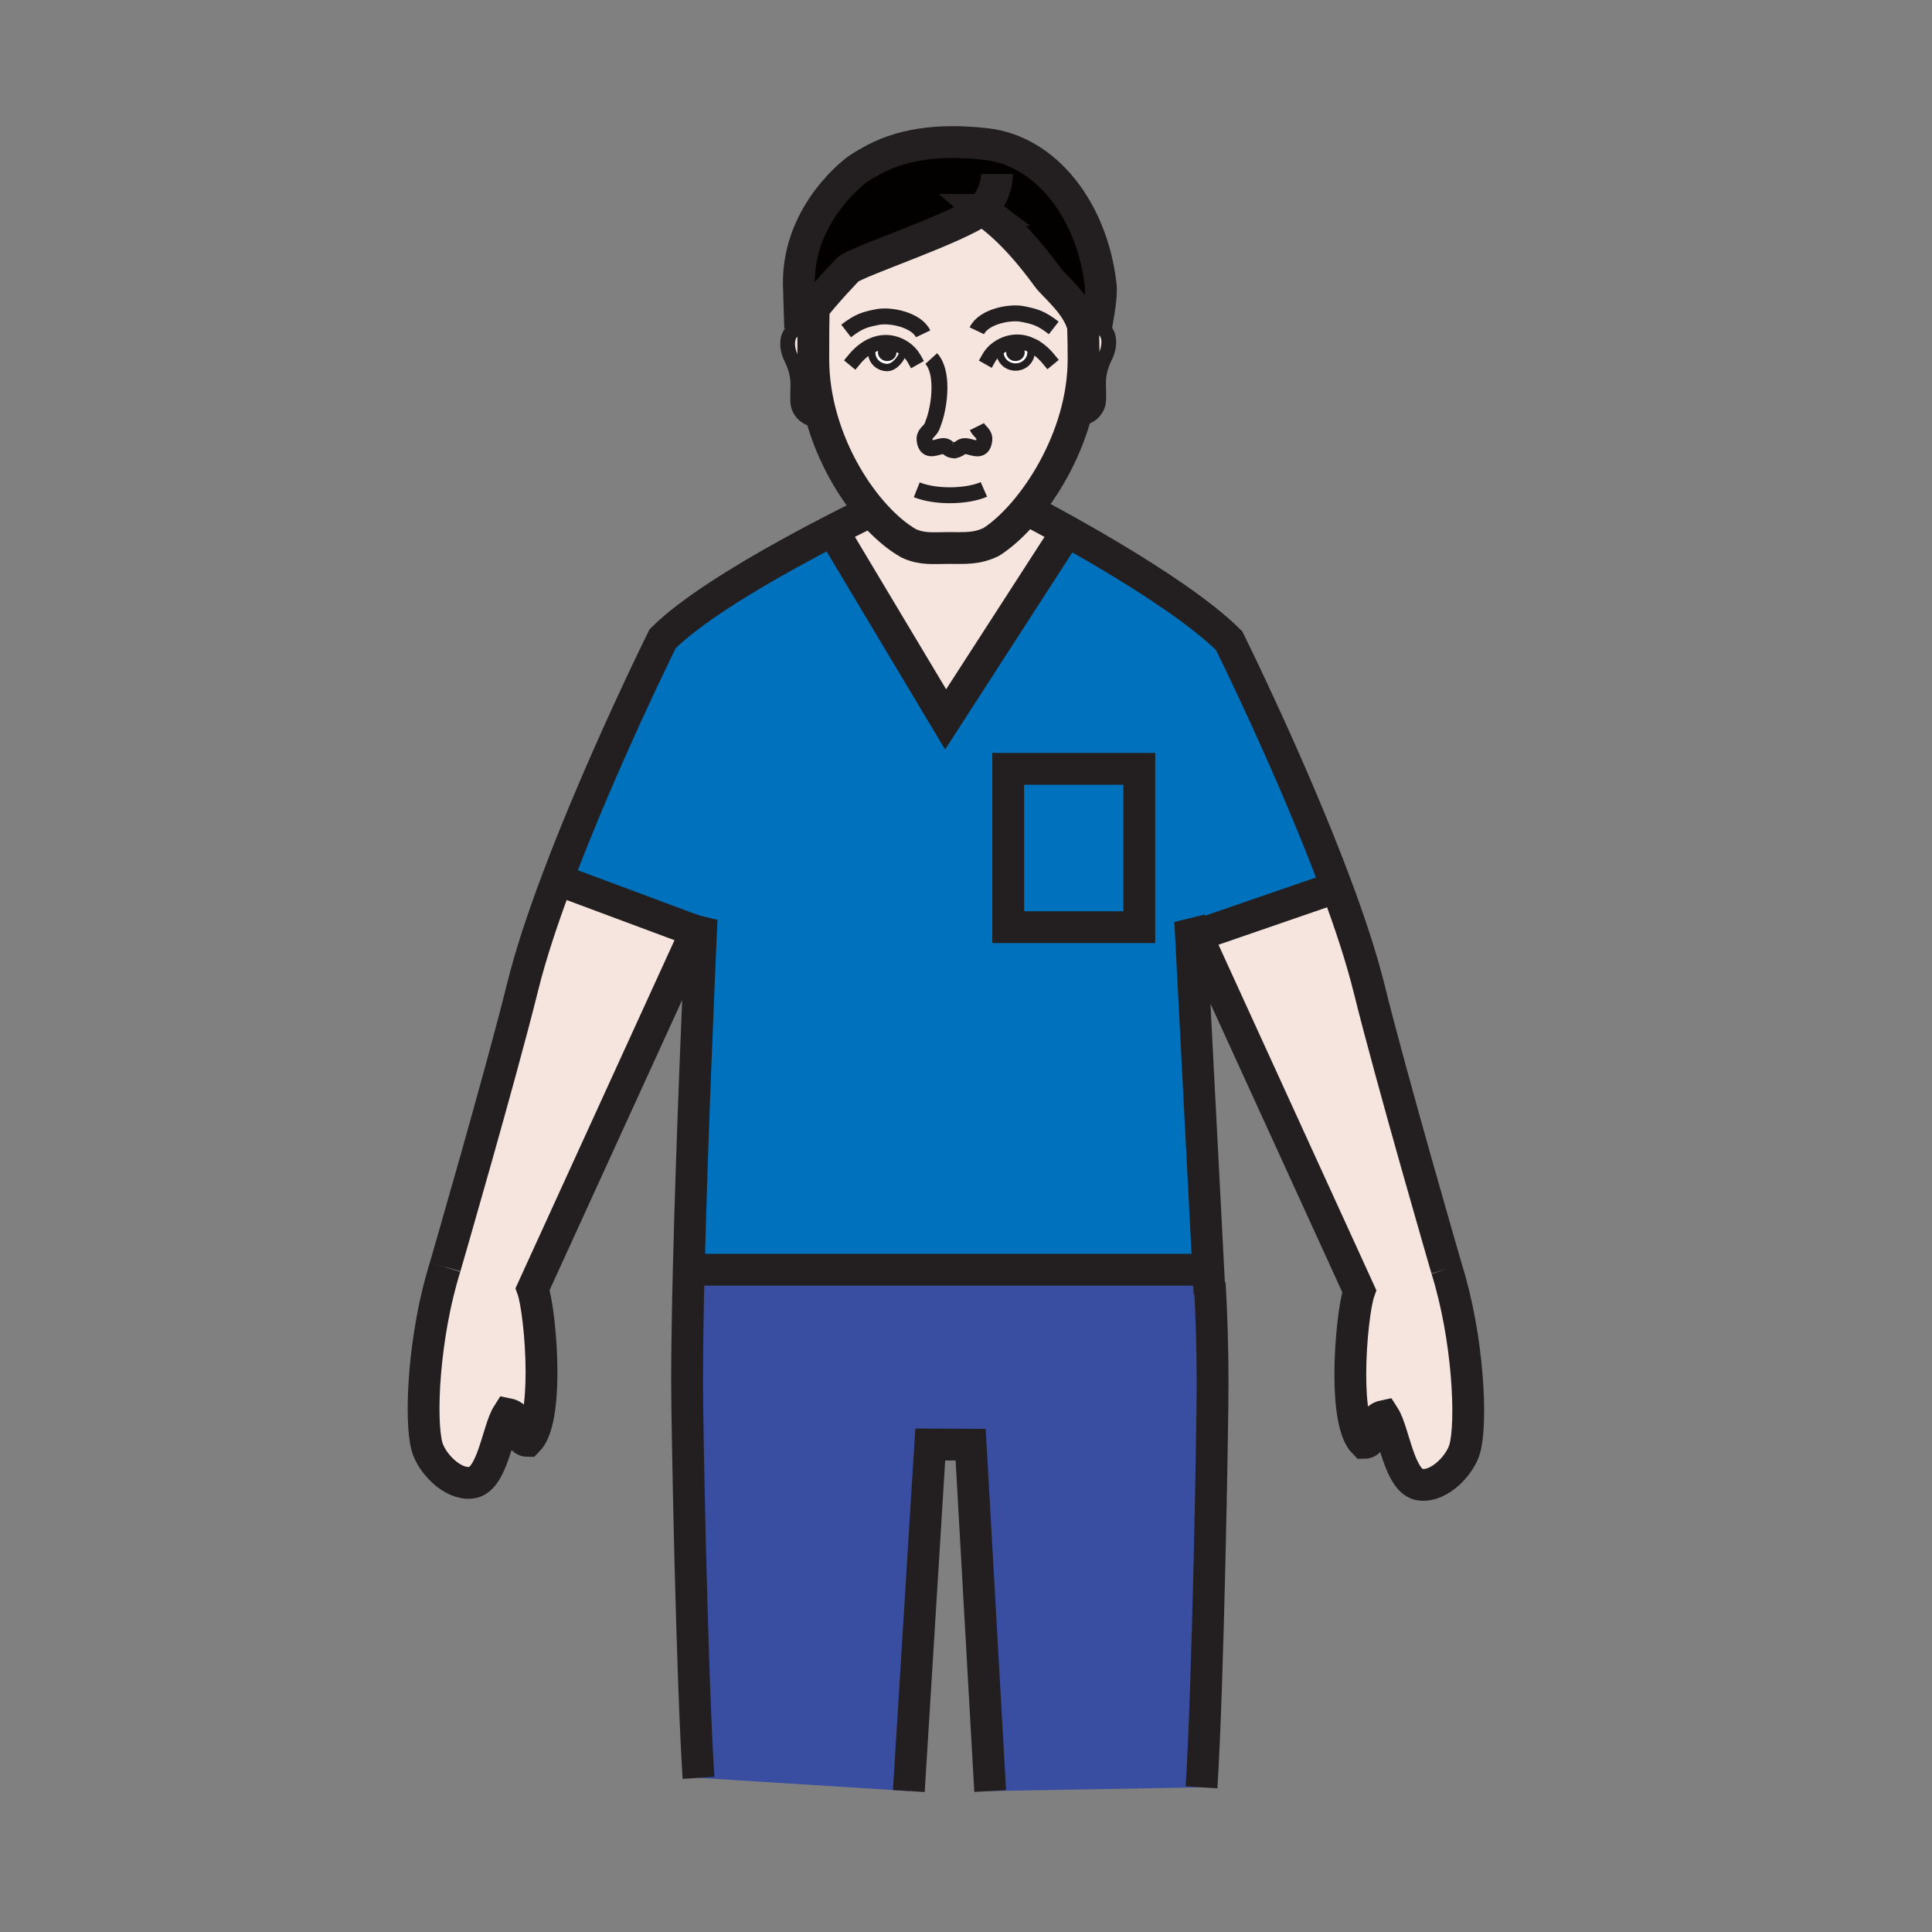 <?xml version="1.0"?><svg xmlns="http://www.w3.org/2000/svg" width="850.394" height="850.394" viewBox="0 0 850.394 850.394" overflow="visible"><rect x="0" y="0" width="850.394" height="850.394" fill="#808080" stroke="none"/><path d="M373.4 118.43s-9.74 10.04-16.25 18.46c-2.17 2.81-3.97 5.43-4.94 7.45l-.61-19.82c0-31.62 25.8-49.97 25.8-49.97 2.98-2.03 4.98-3.05 4.98-3.05 13.16-7.83 30.19-10.59 51.89-8.06 26.221 3.06 46.33 29.17 50.171 61.67.619 5.28-1 12.95-1.91 18.54-1.84-.3-3.521-.12-5.03.42l-.65.14a4.666 4.666 0 0 0-.119-.55c-2.391-9.68-12.91-17.94-15.61-21.66-14.521-20.06-25.51-27.6-28.21-29.27-.42-.25-.641-.37-.641-.37-.029.02-.05.04-.079.05-12.242 8.55-53.542 22.17-58.792 26.02z" fill="#020100" class="aac-hair-fill"></path><path d="M390.52 152.92c1.36 0 2.46.98 2.46 2.19 0 1.22-1.1 2.2-2.46 2.2-1.37 0-2.47-.98-2.47-2.2 0-1.21 1.1-2.19 2.47-2.19zM446.96 152.9c1.36 0 2.47.99 2.47 2.2s-1.109 2.2-2.47 2.2-2.47-.99-2.47-2.2 1.11-2.2 2.47-2.2z" fill="#231f20"></path><path d="M449.43 155.1c0-1.21-1.109-2.2-2.47-2.2s-2.47.99-2.47 2.2 1.109 2.2 2.47 2.2 2.47-.99 2.47-2.2zm4.22-2.07c.239.57.18 1.03.18 2.01 0 3.6-3.07 6.52-6.83 6.52-3.77 0-6.84-2.92-6.84-6.52 0-.51-.07-.74-.08-.95l-1.95-.01c2.53-2.17 5.89-3.52 9.16-3.6 2.46-.06 4.75.52 6.85 1.53v.01l-.49 1.01zM392.98 155.11c0-1.21-1.1-2.19-2.46-2.19-1.37 0-2.47.98-2.47 2.19 0 1.22 1.1 2.2 2.47 2.2 1.36 0 2.46-.98 2.46-2.2zm-9.68-2.84c2.12-1.05 4.44-1.64 6.94-1.59 2.69.06 5.44.99 7.73 2.52-.32 3.59-3.84 8.57-7.43 8.57-3.77 0-6.84-2.92-6.84-6.53 0-.89-.05-1.34.12-1.85l-.52-1.12z" fill="#fff"></path><path d="M420.09 198.23c-.08.02-.17.04-.26.05l.58-.04c-.1 0-.2 0-.3-.01h-.02zm33.74-43.19c0-.98.06-1.44-.18-2.01l.489-1.01v-.01c-2.1-1.01-4.39-1.59-6.85-1.53-3.271.08-6.63 1.43-9.16 3.6l1.95.01c.01.21.08.44.08.95 0 3.6 3.07 6.52 6.84 6.52 3.761 0 6.831-2.92 6.831-6.52zm-70.32 69.89c-8.96-10.43-17.16-24.71-21.73-40.69-2.4-8.38-3.8-17.22-3.8-26.22 0-2.98 0-8.21.04-13.25.03-2.83.07-5.59.12-7.88h-.99c6.51-8.42 16.25-18.46 16.25-18.46 5.25-3.85 46.55-17.47 58.791-26.02.14.12.39.23.72.32 2.7 1.67 13.689 9.21 28.21 29.27 2.7 3.72 13.22 11.98 15.61 21.66.159 5.97.22 9.42.22 14.36 0 8.77-1.391 17.4-3.73 25.6-4.72 16.44-13.3 31.13-22.34 41.71-4.899 5.73-9.939 10.26-14.56 13.21-6.46 3.11-11.38 2.67-18.85 2.67-6.91 0-11.33.69-17.4-2-5.371-3.01-11.111-7.93-16.561-14.28zm.19-69.69c0 3.61 3.07 6.53 6.84 6.53 3.59 0 7.11-4.98 7.43-8.57-2.29-1.53-5.04-2.46-7.73-2.52-2.5-.05-4.82.54-6.94 1.59l.52 1.12c-.17.51-.12.96-.12 1.85z" fill="#f5e5de" class="aac-skin-fill"></path><path d="M476.73 143.66c.05.18.09.36.119.55l.65-.14c1.51-.54 3.19-.72 5.03-.42 6.989 1.11 6.05 8.97 4.13 12.88-4.67 9.53-2.54 13.04-3.13 20.31-.23 2.76-3.38 8.14-9.96 6.88l-.351-.1c2.34-8.2 3.73-16.83 3.73-25.6.002-4.94-.058-8.39-.218-14.36zM357.98 158.02c0 9 1.4 17.84 3.8 26.22l-.61.17c-6.58 1.26-9.74-4.11-9.96-6.87-.6-7.28 1.54-10.78-3.13-20.32-1.92-3.91-2.87-11.76 4.13-12.88 1.83-.3 3.52-.11 5.02.42l.79.01c-.04 5.04-.04 10.27-.04 13.25zM469.7 233.82l-53.48 82.83-49.77-83.19c8.48-4.37 14.83-7.46 17.06-8.53 5.45 6.35 11.19 11.27 16.56 14.28 6.07 2.69 10.49 2 17.4 2 7.47 0 12.39.44 18.85-2.67 4.62-2.95 9.66-7.48 14.56-13.21l3.26.06s6.25 3.24 15.56 8.43zM245.29 387.15l61.09 22.76-71.94 157.48c1.79 4.92 3.91 21.17 3.91 36.62 0 13.13-1.53 25.681-6.09 30.23-5.22 0-1.6-10.4-8.74-11.84-4.53 7.05-6.68 29.21-16.09 30.239-8.48 1.011-17.5-8.859-19.45-15.8-3.31-11.8-1.53-48.97 7.94-79.16 0 0 24.28-83.529 34.15-123.38 3.49-14.119 8.96-30.489 15.22-47.149zM636.79 558.58c9.46 30.17 11.25 67.36 7.94 79.13-1.94 6.97-10.95 16.81-19.45 15.81-9.41-1.02-11.57-23.189-16.11-30.25-7.12 1.48-3.47 11.851-8.729 11.851-4.551-4.54-6.08-17.061-6.08-30.16 0-15.47 2.13-31.75 3.93-36.68L526.77 411.73 584 392l4.31-1.6c5.9 15.85 11.011 31.34 14.341 44.791C612.49 475.05 636.79 558.58 636.79 558.58z" fill="#f5e5de" class="aac-skin-fill"></path><path d="M532.15 564.78l.319-.021c.761 12.96 1.271 27.78 1.271 44.25 0 18.471-2.021 133.24-4.88 177.71l-93.021 1.63-8.6-152.449-17.78-.091-9.43 152.54-92.57-5.81c-2.94-45.51-5.03-155.56-5.03-174.36 0-13.899.28-30.989.73-49.31l3.96.02H528.6l3.24-.17.31 6.061z" fill="#394ea1"></path><path fill="#0071bc" d="M443.78 338.41h57.71v69.7h-57.71z"></path><path d="M308.54 410.71l.28-6.14-2.44 5.34-61.09-22.76c19.36-51.54 46.36-105.99 46.36-105.99 12.04-12.04 35.23-26.2 55.4-37.35 7.03-3.89 13.7-7.41 19.4-10.35l49.77 83.19 53.48-82.83c5.45 3.04 11.96 6.75 18.87 10.87 18.72 11.15 40.449 25.32 52.479 37.36 0 0 27.84 56.12 47.26 108.35L584 392l-57.23 19.73-2.869-6.28 7.939 153.27-3.24.17H307.12l-3.96-.02c1.41-57.6 4.45-127.35 5.38-148.16zm192.95-2.6v-69.7h-57.71v69.7h57.71z" fill="#0071bc"></path><g fill="none" stroke="#231f20"><path d="M195.92 557.68s24.28-83.529 34.15-123.38c3.49-14.12 8.96-30.49 15.22-47.15 19.36-51.54 46.36-105.99 46.36-105.99 12.04-12.04 35.23-26.2 55.4-37.35 7.03-3.89 13.7-7.41 19.4-10.35 8.48-4.37 14.83-7.46 17.06-8.53.58-.28.88-.42.88-.42" stroke-width="14"></path><path d="M307.46 782.54c-2.94-45.51-5.03-155.56-5.03-174.36 0-13.899.28-30.989.73-49.31 1.41-57.601 4.45-127.351 5.38-148.16l.28-6.14-2.44 5.34-71.94 157.48c1.79 4.92 3.91 21.17 3.91 36.62 0 13.13-1.53 25.681-6.09 30.23-5.22 0-1.6-10.4-8.74-11.84-4.53 7.05-6.68 29.21-16.09 30.239-8.48 1.011-17.5-8.859-19.45-15.8-3.31-11.8-1.53-48.97 7.94-79.16M636.79 558.58s-24.3-83.53-34.14-123.39c-3.33-13.45-8.44-28.94-14.341-44.791-19.42-52.23-47.26-108.35-47.26-108.35-12.03-12.04-33.76-26.21-52.479-37.36-6.91-4.12-13.42-7.83-18.87-10.87-9.311-5.19-15.561-8.43-15.561-8.43M532.38 569.23l-.229-4.45-.311-6.061-7.94-153.269 2.869 6.28 71.521 156.55c-1.8 4.93-3.93 21.21-3.93 36.68 0 13.1 1.529 25.62 6.08 30.16 5.26 0 1.609-10.37 8.729-11.851 4.54 7.061 6.7 29.23 16.11 30.25 8.5 1 17.51-8.84 19.45-15.81 3.31-11.77 1.52-48.96-7.94-79.13" stroke-width="14"></path><path d="M528.86 786.72c2.859-44.47 4.88-159.239 4.88-177.71 0-16.47-.51-31.29-1.271-44.25M435.84 788.35l-8.6-152.45-17.78-.09-9.43 152.54M307.12 558.89H528.6" stroke-width="14"></path><path d="M376.07 158.18c2.03-2.45 4.46-4.56 7.23-5.91 2.12-1.05 4.44-1.64 6.94-1.59 2.69.06 5.44.99 7.73 2.52 1.77 1.17 3.27 2.71 4.27 4.48" stroke-width="6.487" stroke-linecap="square" stroke-miterlimit="10"></path><path d="M398 152.67c0 .17-.01.35-.03.53-.32 3.59-3.84 8.57-7.43 8.57-3.77 0-6.84-2.92-6.84-6.53 0-.89-.05-1.34.12-1.85" stroke-width="3.243" stroke-linecap="square" stroke-miterlimit="10"></path><path d="M461.46 157.97c-2.04-2.47-4.5-4.61-7.32-5.95v-.01c-2.1-1.01-4.39-1.59-6.85-1.53-3.271.08-6.63 1.43-9.16 3.6-1.14.98-2.12 2.14-2.84 3.41" stroke-width="6.487" stroke-linecap="square" stroke-miterlimit="10"></path><path d="M440.08 154.09c.01.21.08.44.08.95 0 3.6 3.07 6.52 6.84 6.52 3.76 0 6.83-2.92 6.83-6.52 0-.98.06-1.44-.18-2.01" stroke-width="3.243" stroke-linecap="square" stroke-miterlimit="10"></path><path d="M357.23 144.76c-1.5-.53-3.19-.72-5.02-.42-7 1.12-6.05 8.97-4.13 12.88 4.67 9.54 2.53 13.04 3.13 20.32.22 2.76 3.38 8.13 9.96 6.87M477.5 144.07c1.51-.54 3.19-.72 5.03-.42 6.989 1.11 6.05 8.97 4.13 12.88-4.67 9.53-2.54 13.04-3.13 20.31-.23 2.76-3.38 8.14-9.96 6.88" stroke-width="6.487"></path><path d="M403.52 215.59c8.59 3.43 22.23 3.03 29.55-.17" stroke-width="7"></path><path d="M476.71 142.9c.01.26.01.51.021.76.159 5.97.22 9.42.22 14.36 0 8.77-1.391 17.4-3.73 25.6-4.72 16.44-13.3 31.13-22.34 41.71-4.899 5.73-9.939 10.26-14.56 13.21-6.46 3.11-11.38 2.67-18.85 2.67-6.91 0-11.33.69-17.4-2-5.37-3.01-11.11-7.93-16.56-14.28-8.96-10.43-17.16-24.71-21.73-40.69-2.4-8.38-3.8-17.22-3.8-26.22 0-2.98 0-8.21.04-13.25.03-2.83.07-5.59.12-7.88" stroke-width="14"></path><path d="M420.11 198.23c3.23-.61 2.66-2.53 6.14-1.68 3.02.73 6.21 2.23 6.96-2.48.53-3.24-1.91-3.67-3.21-6.28" stroke-width="7"></path><path d="M409.91 157.82c5.4 5.93 3.76 19.87 1.34 27.12l-1.02 2.83c-1.29 2.6-3.73 3.02-3.21 6.27.75 4.7 3.95 3.2 6.96 2.47 3.48-.84 2.68 1.58 6.11 1.72h.02c.1.01.2.01.3.01l-.58.04c.09-.01.18-.03.26-.05" stroke-width="7"></path><path d="M392.98 155.11c0 1.22-1.1 2.2-2.46 2.2-1.37 0-2.47-.98-2.47-2.2 0-1.21 1.1-2.19 2.47-2.19 1.36 0 2.46.98 2.46 2.19zM449.43 155.1c0 1.21-1.109 2.2-2.47 2.2s-2.47-.99-2.47-2.2 1.109-2.2 2.47-2.2 2.47.99 2.47 2.2z" stroke-width="3.243"></path><path d="M406.32 146.94c-2.91-6.14-14.32-8.54-20.1-7.39-5.42 1.09-8.11 1.74-13.78 6.13M429.96 145.59c2.91-6.14 14.32-8.53 20.09-7.38 5.431 1.08 8.12 1.74 13.771 6.13" stroke-width="7"></path><path d="M482.53 143.65c.91-5.59 2.529-13.26 1.91-18.54-3.841-32.5-23.95-58.61-50.171-61.67-21.7-2.53-38.729.23-51.89 8.06 0 0-2 1.02-4.98 3.05 0 0-25.8 18.35-25.8 49.97l.61 19.82c.97-2.02 2.77-4.64 4.94-7.45 6.51-8.42 16.25-18.46 16.25-18.46 5.25-3.85 46.55-17.47 58.791-26.02.029-.01.05-.03.079-.05 0 0 .221.12.641.37 2.7 1.67 13.689 9.21 28.21 29.27 2.7 3.72 13.22 11.98 15.61 21.66.05.18.09.36.119.55.19.84.311 1.68.351 2.54" stroke-width="14"></path><path d="M437.05 93.27c-.609.01-2.89-.17-4.14-.54-.33-.09-.58-.2-.72-.32a.308.308 0 0 1-.101-.13c3.75-3.65 6.72-9.62 6.72-15.67M443.78 338.41h57.71v69.7h-57.71zM245.29 387.15l61.09 22.76 2.16.8L312 412M584 392l-57.23 19.73-.77.27M366.45 233.46l49.77 83.19 53.48-82.83" stroke-width="14"></path></g><path fill="none" d="M0 0h850.394v850.394H0z"></path></svg>